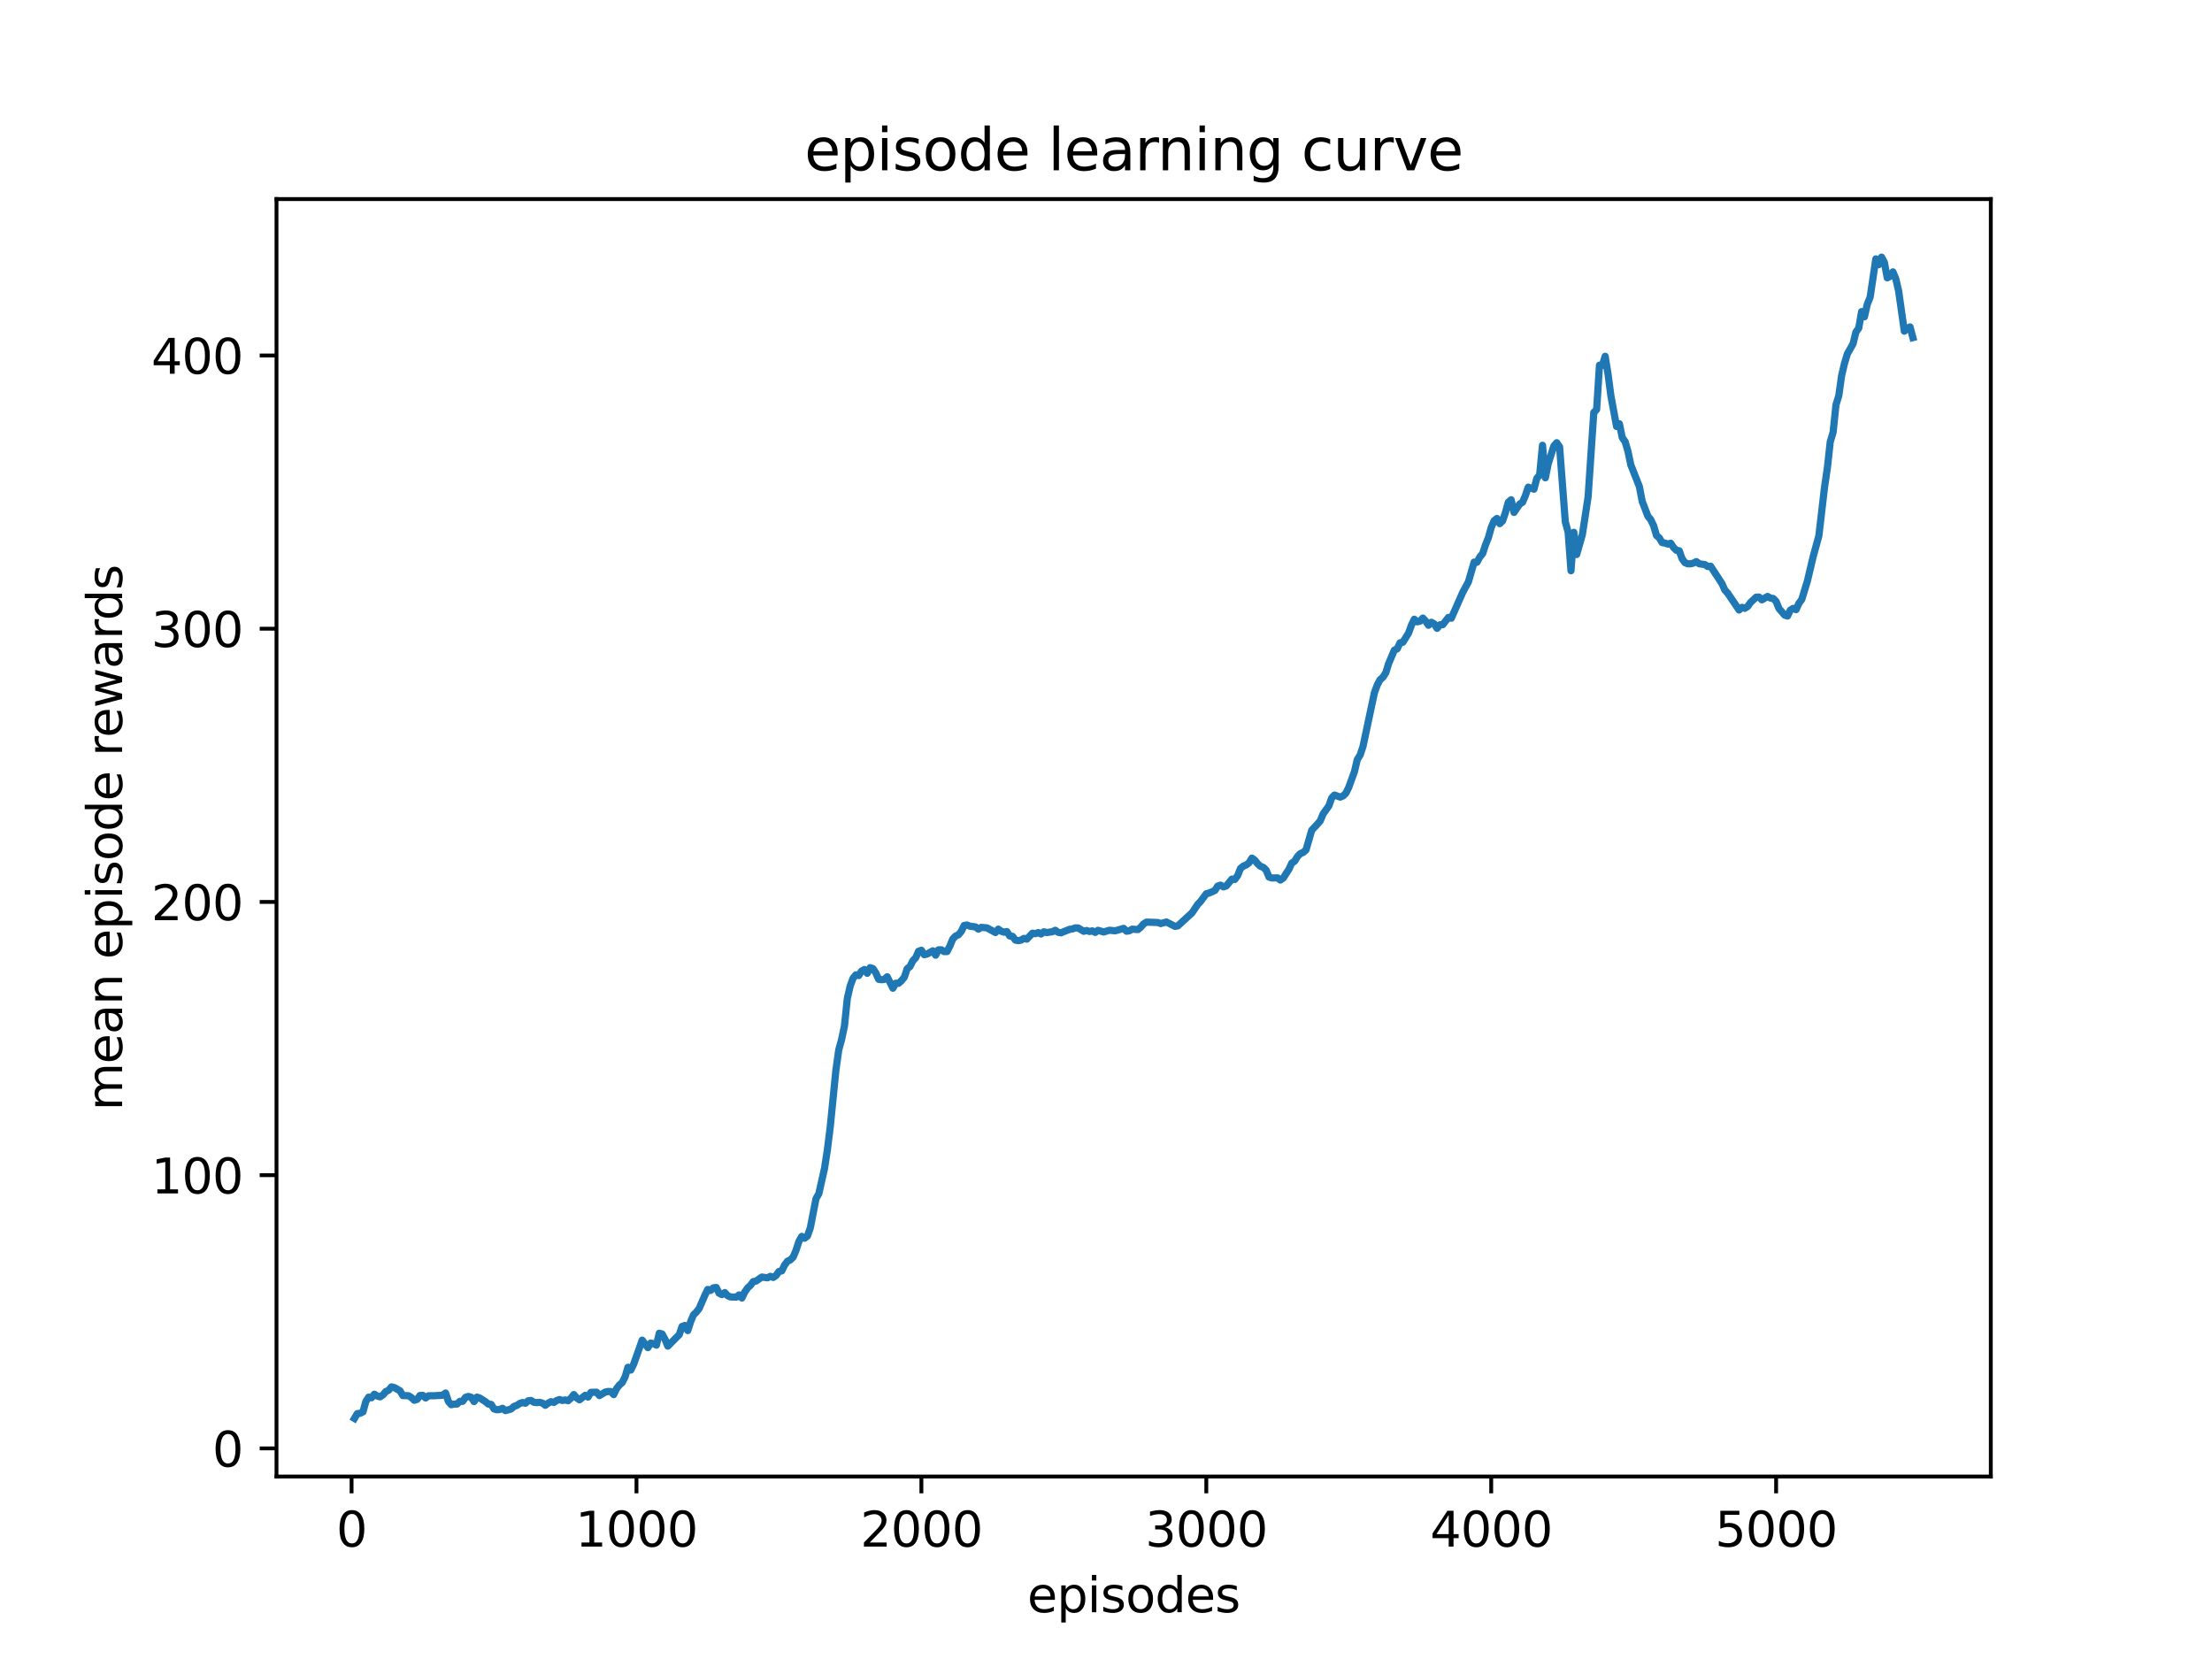 <?xml version="1.0" encoding="utf-8" standalone="no"?>
<!DOCTYPE svg PUBLIC "-//W3C//DTD SVG 1.1//EN"
  "http://www.w3.org/Graphics/SVG/1.1/DTD/svg11.dtd">
<svg xmlns:xlink="http://www.w3.org/1999/xlink" width="460.8pt" height="345.6pt" viewBox="0 0 460.8 345.6" xmlns="http://www.w3.org/2000/svg" version="1.1">
 <defs>
  <style type="text/css">*{stroke-linejoin: round; stroke-linecap: butt}</style>
 </defs>
 <g id="figure_1">
  <g id="patch_1">
   <path d="M 0 345.6 
L 460.8 345.6 
L 460.8 0 
L 0 0 
z
" style="fill: #ffffff"/>
  </g>
  <g id="axes_1">
   <g id="patch_2">
    <path d="M 57.6 307.584 
L 414.72 307.584 
L 414.72 41.472 
L 57.6 41.472 
z
" style="fill: #ffffff"/>
   </g>
   <g id="matplotlib.axis_1">
    <g id="xtick_1">
     <g id="line2d_1">
      <defs>
       <path id="ma480cd712f" d="M 0 0 
L 0 3.5 
" style="stroke: #000000; stroke-width: 0.8"/>
      </defs>
      <g>
       <use xlink:href="#ma480cd712f" x="73.239" y="307.584" style="stroke: #000000; stroke-width: 0.8"/>
      </g>
     </g>
     <g id="text_1">
      <!-- 0 -->
      <g transform="translate(70.058 322.182) scale(0.1 -0.1)">
       <defs>
        <path id="DejaVuSans-30" d="M 2034 4250 
Q 1547 4250 1301 3770 
Q 1056 3291 1056 2328 
Q 1056 1369 1301 889 
Q 1547 409 2034 409 
Q 2525 409 2770 889 
Q 3016 1369 3016 2328 
Q 3016 3291 2770 3770 
Q 2525 4250 2034 4250 
z
M 2034 4750 
Q 2819 4750 3233 4129 
Q 3647 3509 3647 2328 
Q 3647 1150 3233 529 
Q 2819 -91 2034 -91 
Q 1250 -91 836 529 
Q 422 1150 422 2328 
Q 422 3509 836 4129 
Q 1250 4750 2034 4750 
z
" transform="scale(0.016)"/>
       </defs>
       <use xlink:href="#DejaVuSans-30"/>
      </g>
     </g>
    </g>
    <g id="xtick_2">
     <g id="line2d_2">
      <g>
       <use xlink:href="#ma480cd712f" x="132.591" y="307.584" style="stroke: #000000; stroke-width: 0.8"/>
      </g>
     </g>
     <g id="text_2">
      <!-- 1000 -->
      <g transform="translate(119.866 322.182) scale(0.1 -0.1)">
       <defs>
        <path id="DejaVuSans-31" d="M 794 531 
L 1825 531 
L 1825 4091 
L 703 3866 
L 703 4441 
L 1819 4666 
L 2450 4666 
L 2450 531 
L 3481 531 
L 3481 0 
L 794 0 
L 794 531 
z
" transform="scale(0.016)"/>
       </defs>
       <use xlink:href="#DejaVuSans-31"/>
       <use xlink:href="#DejaVuSans-30" x="63.623"/>
       <use xlink:href="#DejaVuSans-30" x="127.246"/>
       <use xlink:href="#DejaVuSans-30" x="190.869"/>
      </g>
     </g>
    </g>
    <g id="xtick_3">
     <g id="line2d_3">
      <g>
       <use xlink:href="#ma480cd712f" x="191.943" y="307.584" style="stroke: #000000; stroke-width: 0.8"/>
      </g>
     </g>
     <g id="text_3">
      <!-- 2000 -->
      <g transform="translate(179.218 322.182) scale(0.1 -0.1)">
       <defs>
        <path id="DejaVuSans-32" d="M 1228 531 
L 3431 531 
L 3431 0 
L 469 0 
L 469 531 
Q 828 903 1448 1529 
Q 2069 2156 2228 2338 
Q 2531 2678 2651 2914 
Q 2772 3150 2772 3378 
Q 2772 3750 2511 3984 
Q 2250 4219 1831 4219 
Q 1534 4219 1204 4116 
Q 875 4013 500 3803 
L 500 4441 
Q 881 4594 1212 4672 
Q 1544 4750 1819 4750 
Q 2544 4750 2975 4387 
Q 3406 4025 3406 3419 
Q 3406 3131 3298 2873 
Q 3191 2616 2906 2266 
Q 2828 2175 2409 1742 
Q 1991 1309 1228 531 
z
" transform="scale(0.016)"/>
       </defs>
       <use xlink:href="#DejaVuSans-32"/>
       <use xlink:href="#DejaVuSans-30" x="63.623"/>
       <use xlink:href="#DejaVuSans-30" x="127.246"/>
       <use xlink:href="#DejaVuSans-30" x="190.869"/>
      </g>
     </g>
    </g>
    <g id="xtick_4">
     <g id="line2d_4">
      <g>
       <use xlink:href="#ma480cd712f" x="251.295" y="307.584" style="stroke: #000000; stroke-width: 0.8"/>
      </g>
     </g>
     <g id="text_4">
      <!-- 3000 -->
      <g transform="translate(238.57 322.182) scale(0.1 -0.1)">
       <defs>
        <path id="DejaVuSans-33" d="M 2597 2516 
Q 3050 2419 3304 2112 
Q 3559 1806 3559 1356 
Q 3559 666 3084 287 
Q 2609 -91 1734 -91 
Q 1441 -91 1130 -33 
Q 819 25 488 141 
L 488 750 
Q 750 597 1062 519 
Q 1375 441 1716 441 
Q 2309 441 2620 675 
Q 2931 909 2931 1356 
Q 2931 1769 2642 2001 
Q 2353 2234 1838 2234 
L 1294 2234 
L 1294 2753 
L 1863 2753 
Q 2328 2753 2575 2939 
Q 2822 3125 2822 3475 
Q 2822 3834 2567 4026 
Q 2313 4219 1838 4219 
Q 1578 4219 1281 4162 
Q 984 4106 628 3988 
L 628 4550 
Q 988 4650 1302 4700 
Q 1616 4750 1894 4750 
Q 2613 4750 3031 4423 
Q 3450 4097 3450 3541 
Q 3450 3153 3228 2886 
Q 3006 2619 2597 2516 
z
" transform="scale(0.016)"/>
       </defs>
       <use xlink:href="#DejaVuSans-33"/>
       <use xlink:href="#DejaVuSans-30" x="63.623"/>
       <use xlink:href="#DejaVuSans-30" x="127.246"/>
       <use xlink:href="#DejaVuSans-30" x="190.869"/>
      </g>
     </g>
    </g>
    <g id="xtick_5">
     <g id="line2d_5">
      <g>
       <use xlink:href="#ma480cd712f" x="310.647" y="307.584" style="stroke: #000000; stroke-width: 0.8"/>
      </g>
     </g>
     <g id="text_5">
      <!-- 4000 -->
      <g transform="translate(297.922 322.182) scale(0.1 -0.1)">
       <defs>
        <path id="DejaVuSans-34" d="M 2419 4116 
L 825 1625 
L 2419 1625 
L 2419 4116 
z
M 2253 4666 
L 3047 4666 
L 3047 1625 
L 3713 1625 
L 3713 1100 
L 3047 1100 
L 3047 0 
L 2419 0 
L 2419 1100 
L 313 1100 
L 313 1709 
L 2253 4666 
z
" transform="scale(0.016)"/>
       </defs>
       <use xlink:href="#DejaVuSans-34"/>
       <use xlink:href="#DejaVuSans-30" x="63.623"/>
       <use xlink:href="#DejaVuSans-30" x="127.246"/>
       <use xlink:href="#DejaVuSans-30" x="190.869"/>
      </g>
     </g>
    </g>
    <g id="xtick_6">
     <g id="line2d_6">
      <g>
       <use xlink:href="#ma480cd712f" x="369.998" y="307.584" style="stroke: #000000; stroke-width: 0.8"/>
      </g>
     </g>
     <g id="text_6">
      <!-- 5000 -->
      <g transform="translate(357.273 322.182) scale(0.1 -0.1)">
       <defs>
        <path id="DejaVuSans-35" d="M 691 4666 
L 3169 4666 
L 3169 4134 
L 1269 4134 
L 1269 2991 
Q 1406 3038 1543 3061 
Q 1681 3084 1819 3084 
Q 2600 3084 3056 2656 
Q 3513 2228 3513 1497 
Q 3513 744 3044 326 
Q 2575 -91 1722 -91 
Q 1428 -91 1123 -41 
Q 819 9 494 109 
L 494 744 
Q 775 591 1075 516 
Q 1375 441 1709 441 
Q 2250 441 2565 725 
Q 2881 1009 2881 1497 
Q 2881 1984 2565 2268 
Q 2250 2553 1709 2553 
Q 1456 2553 1204 2497 
Q 953 2441 691 2322 
L 691 4666 
z
" transform="scale(0.016)"/>
       </defs>
       <use xlink:href="#DejaVuSans-35"/>
       <use xlink:href="#DejaVuSans-30" x="63.623"/>
       <use xlink:href="#DejaVuSans-30" x="127.246"/>
       <use xlink:href="#DejaVuSans-30" x="190.869"/>
      </g>
     </g>
    </g>
    <g id="text_7">
     <!-- episodes -->
     <g transform="translate(214.001 335.861) scale(0.1 -0.1)">
      <defs>
       <path id="DejaVuSans-65" d="M 3597 1894 
L 3597 1613 
L 953 1613 
Q 991 1019 1311 708 
Q 1631 397 2203 397 
Q 2534 397 2845 478 
Q 3156 559 3463 722 
L 3463 178 
Q 3153 47 2828 -22 
Q 2503 -91 2169 -91 
Q 1331 -91 842 396 
Q 353 884 353 1716 
Q 353 2575 817 3079 
Q 1281 3584 2069 3584 
Q 2775 3584 3186 3129 
Q 3597 2675 3597 1894 
z
M 3022 2063 
Q 3016 2534 2758 2815 
Q 2500 3097 2075 3097 
Q 1594 3097 1305 2825 
Q 1016 2553 972 2059 
L 3022 2063 
z
" transform="scale(0.016)"/>
       <path id="DejaVuSans-70" d="M 1159 525 
L 1159 -1331 
L 581 -1331 
L 581 3500 
L 1159 3500 
L 1159 2969 
Q 1341 3281 1617 3432 
Q 1894 3584 2278 3584 
Q 2916 3584 3314 3078 
Q 3713 2572 3713 1747 
Q 3713 922 3314 415 
Q 2916 -91 2278 -91 
Q 1894 -91 1617 61 
Q 1341 213 1159 525 
z
M 3116 1747 
Q 3116 2381 2855 2742 
Q 2594 3103 2138 3103 
Q 1681 3103 1420 2742 
Q 1159 2381 1159 1747 
Q 1159 1113 1420 752 
Q 1681 391 2138 391 
Q 2594 391 2855 752 
Q 3116 1113 3116 1747 
z
" transform="scale(0.016)"/>
       <path id="DejaVuSans-69" d="M 603 3500 
L 1178 3500 
L 1178 0 
L 603 0 
L 603 3500 
z
M 603 4863 
L 1178 4863 
L 1178 4134 
L 603 4134 
L 603 4863 
z
" transform="scale(0.016)"/>
       <path id="DejaVuSans-73" d="M 2834 3397 
L 2834 2853 
Q 2591 2978 2328 3040 
Q 2066 3103 1784 3103 
Q 1356 3103 1142 2972 
Q 928 2841 928 2578 
Q 928 2378 1081 2264 
Q 1234 2150 1697 2047 
L 1894 2003 
Q 2506 1872 2764 1633 
Q 3022 1394 3022 966 
Q 3022 478 2636 193 
Q 2250 -91 1575 -91 
Q 1294 -91 989 -36 
Q 684 19 347 128 
L 347 722 
Q 666 556 975 473 
Q 1284 391 1588 391 
Q 1994 391 2212 530 
Q 2431 669 2431 922 
Q 2431 1156 2273 1281 
Q 2116 1406 1581 1522 
L 1381 1569 
Q 847 1681 609 1914 
Q 372 2147 372 2553 
Q 372 3047 722 3315 
Q 1072 3584 1716 3584 
Q 2034 3584 2315 3537 
Q 2597 3491 2834 3397 
z
" transform="scale(0.016)"/>
       <path id="DejaVuSans-6f" d="M 1959 3097 
Q 1497 3097 1228 2736 
Q 959 2375 959 1747 
Q 959 1119 1226 758 
Q 1494 397 1959 397 
Q 2419 397 2687 759 
Q 2956 1122 2956 1747 
Q 2956 2369 2687 2733 
Q 2419 3097 1959 3097 
z
M 1959 3584 
Q 2709 3584 3137 3096 
Q 3566 2609 3566 1747 
Q 3566 888 3137 398 
Q 2709 -91 1959 -91 
Q 1206 -91 779 398 
Q 353 888 353 1747 
Q 353 2609 779 3096 
Q 1206 3584 1959 3584 
z
" transform="scale(0.016)"/>
       <path id="DejaVuSans-64" d="M 2906 2969 
L 2906 4863 
L 3481 4863 
L 3481 0 
L 2906 0 
L 2906 525 
Q 2725 213 2448 61 
Q 2172 -91 1784 -91 
Q 1150 -91 751 415 
Q 353 922 353 1747 
Q 353 2572 751 3078 
Q 1150 3584 1784 3584 
Q 2172 3584 2448 3432 
Q 2725 3281 2906 2969 
z
M 947 1747 
Q 947 1113 1208 752 
Q 1469 391 1925 391 
Q 2381 391 2643 752 
Q 2906 1113 2906 1747 
Q 2906 2381 2643 2742 
Q 2381 3103 1925 3103 
Q 1469 3103 1208 2742 
Q 947 2381 947 1747 
z
" transform="scale(0.016)"/>
      </defs>
      <use xlink:href="#DejaVuSans-65"/>
      <use xlink:href="#DejaVuSans-70" x="61.523"/>
      <use xlink:href="#DejaVuSans-69" x="125"/>
      <use xlink:href="#DejaVuSans-73" x="152.783"/>
      <use xlink:href="#DejaVuSans-6f" x="204.883"/>
      <use xlink:href="#DejaVuSans-64" x="266.064"/>
      <use xlink:href="#DejaVuSans-65" x="329.541"/>
      <use xlink:href="#DejaVuSans-73" x="391.064"/>
     </g>
    </g>
   </g>
   <g id="matplotlib.axis_2">
    <g id="ytick_1">
     <g id="line2d_7">
      <defs>
       <path id="mf114d3057f" d="M 0 0 
L -3.5 0 
" style="stroke: #000000; stroke-width: 0.8"/>
      </defs>
      <g>
       <use xlink:href="#mf114d3057f" x="57.6" y="301.729" style="stroke: #000000; stroke-width: 0.8"/>
      </g>
     </g>
     <g id="text_8">
      <!-- 0 -->
      <g transform="translate(44.237 305.529) scale(0.1 -0.1)">
       <use xlink:href="#DejaVuSans-30"/>
      </g>
     </g>
    </g>
    <g id="ytick_2">
     <g id="line2d_8">
      <g>
       <use xlink:href="#mf114d3057f" x="57.6" y="244.81" style="stroke: #000000; stroke-width: 0.8"/>
      </g>
     </g>
     <g id="text_9">
      <!-- 100 -->
      <g transform="translate(31.512 248.61) scale(0.1 -0.1)">
       <use xlink:href="#DejaVuSans-31"/>
       <use xlink:href="#DejaVuSans-30" x="63.623"/>
       <use xlink:href="#DejaVuSans-30" x="127.246"/>
      </g>
     </g>
    </g>
    <g id="ytick_3">
     <g id="line2d_9">
      <g>
       <use xlink:href="#mf114d3057f" x="57.6" y="187.891" style="stroke: #000000; stroke-width: 0.8"/>
      </g>
     </g>
     <g id="text_10">
      <!-- 200 -->
      <g transform="translate(31.512 191.691) scale(0.1 -0.1)">
       <use xlink:href="#DejaVuSans-32"/>
       <use xlink:href="#DejaVuSans-30" x="63.623"/>
       <use xlink:href="#DejaVuSans-30" x="127.246"/>
      </g>
     </g>
    </g>
    <g id="ytick_4">
     <g id="line2d_10">
      <g>
       <use xlink:href="#mf114d3057f" x="57.6" y="130.972" style="stroke: #000000; stroke-width: 0.8"/>
      </g>
     </g>
     <g id="text_11">
      <!-- 300 -->
      <g transform="translate(31.512 134.772) scale(0.1 -0.1)">
       <use xlink:href="#DejaVuSans-33"/>
       <use xlink:href="#DejaVuSans-30" x="63.623"/>
       <use xlink:href="#DejaVuSans-30" x="127.246"/>
      </g>
     </g>
    </g>
    <g id="ytick_5">
     <g id="line2d_11">
      <g>
       <use xlink:href="#mf114d3057f" x="57.6" y="74.054" style="stroke: #000000; stroke-width: 0.8"/>
      </g>
     </g>
     <g id="text_12">
      <!-- 400 -->
      <g transform="translate(31.512 77.853) scale(0.1 -0.1)">
       <use xlink:href="#DejaVuSans-34"/>
       <use xlink:href="#DejaVuSans-30" x="63.623"/>
       <use xlink:href="#DejaVuSans-30" x="127.246"/>
      </g>
     </g>
    </g>
    <g id="text_13">
     <!-- mean episode rewards -->
     <g transform="translate(25.433 231.36) rotate(-90) scale(0.1 -0.1)">
      <defs>
       <path id="DejaVuSans-6d" d="M 3328 2828 
Q 3544 3216 3844 3400 
Q 4144 3584 4550 3584 
Q 5097 3584 5394 3201 
Q 5691 2819 5691 2113 
L 5691 0 
L 5113 0 
L 5113 2094 
Q 5113 2597 4934 2840 
Q 4756 3084 4391 3084 
Q 3944 3084 3684 2787 
Q 3425 2491 3425 1978 
L 3425 0 
L 2847 0 
L 2847 2094 
Q 2847 2600 2669 2842 
Q 2491 3084 2119 3084 
Q 1678 3084 1418 2786 
Q 1159 2488 1159 1978 
L 1159 0 
L 581 0 
L 581 3500 
L 1159 3500 
L 1159 2956 
Q 1356 3278 1631 3431 
Q 1906 3584 2284 3584 
Q 2666 3584 2933 3390 
Q 3200 3197 3328 2828 
z
" transform="scale(0.016)"/>
       <path id="DejaVuSans-61" d="M 2194 1759 
Q 1497 1759 1228 1600 
Q 959 1441 959 1056 
Q 959 750 1161 570 
Q 1363 391 1709 391 
Q 2188 391 2477 730 
Q 2766 1069 2766 1631 
L 2766 1759 
L 2194 1759 
z
M 3341 1997 
L 3341 0 
L 2766 0 
L 2766 531 
Q 2569 213 2275 61 
Q 1981 -91 1556 -91 
Q 1019 -91 701 211 
Q 384 513 384 1019 
Q 384 1609 779 1909 
Q 1175 2209 1959 2209 
L 2766 2209 
L 2766 2266 
Q 2766 2663 2505 2880 
Q 2244 3097 1772 3097 
Q 1472 3097 1187 3025 
Q 903 2953 641 2809 
L 641 3341 
Q 956 3463 1253 3523 
Q 1550 3584 1831 3584 
Q 2591 3584 2966 3190 
Q 3341 2797 3341 1997 
z
" transform="scale(0.016)"/>
       <path id="DejaVuSans-6e" d="M 3513 2113 
L 3513 0 
L 2938 0 
L 2938 2094 
Q 2938 2591 2744 2837 
Q 2550 3084 2163 3084 
Q 1697 3084 1428 2787 
Q 1159 2491 1159 1978 
L 1159 0 
L 581 0 
L 581 3500 
L 1159 3500 
L 1159 2956 
Q 1366 3272 1645 3428 
Q 1925 3584 2291 3584 
Q 2894 3584 3203 3211 
Q 3513 2838 3513 2113 
z
" transform="scale(0.016)"/>
       <path id="DejaVuSans-20" transform="scale(0.016)"/>
       <path id="DejaVuSans-72" d="M 2631 2963 
Q 2534 3019 2420 3045 
Q 2306 3072 2169 3072 
Q 1681 3072 1420 2755 
Q 1159 2438 1159 1844 
L 1159 0 
L 581 0 
L 581 3500 
L 1159 3500 
L 1159 2956 
Q 1341 3275 1631 3429 
Q 1922 3584 2338 3584 
Q 2397 3584 2469 3576 
Q 2541 3569 2628 3553 
L 2631 2963 
z
" transform="scale(0.016)"/>
       <path id="DejaVuSans-77" d="M 269 3500 
L 844 3500 
L 1563 769 
L 2278 3500 
L 2956 3500 
L 3675 769 
L 4391 3500 
L 4966 3500 
L 4050 0 
L 3372 0 
L 2619 2869 
L 1863 0 
L 1184 0 
L 269 3500 
z
" transform="scale(0.016)"/>
      </defs>
      <use xlink:href="#DejaVuSans-6d"/>
      <use xlink:href="#DejaVuSans-65" x="97.412"/>
      <use xlink:href="#DejaVuSans-61" x="158.936"/>
      <use xlink:href="#DejaVuSans-6e" x="220.215"/>
      <use xlink:href="#DejaVuSans-20" x="283.594"/>
      <use xlink:href="#DejaVuSans-65" x="315.381"/>
      <use xlink:href="#DejaVuSans-70" x="376.904"/>
      <use xlink:href="#DejaVuSans-69" x="440.381"/>
      <use xlink:href="#DejaVuSans-73" x="468.164"/>
      <use xlink:href="#DejaVuSans-6f" x="520.264"/>
      <use xlink:href="#DejaVuSans-64" x="581.445"/>
      <use xlink:href="#DejaVuSans-65" x="644.922"/>
      <use xlink:href="#DejaVuSans-20" x="706.445"/>
      <use xlink:href="#DejaVuSans-72" x="738.232"/>
      <use xlink:href="#DejaVuSans-65" x="777.096"/>
      <use xlink:href="#DejaVuSans-77" x="838.619"/>
      <use xlink:href="#DejaVuSans-61" x="920.406"/>
      <use xlink:href="#DejaVuSans-72" x="981.686"/>
      <use xlink:href="#DejaVuSans-64" x="1021.049"/>
      <use xlink:href="#DejaVuSans-73" x="1084.525"/>
     </g>
    </g>
   </g>
   <g id="line2d_12">
    <path d="M 73.833 295.488 
L 74.426 294.487 
L 75.02 294.419 
L 75.613 294.116 
L 76.207 291.971 
L 76.8 291.049 
L 77.394 291.179 
L 77.987 290.438 
L 78.581 290.819 
L 79.174 290.991 
L 79.768 290.593 
L 80.361 289.889 
L 80.955 289.616 
L 81.548 288.914 
L 82.142 289.05 
L 83.329 289.736 
L 83.923 290.727 
L 85.11 290.757 
L 85.703 291.134 
L 86.297 291.703 
L 86.89 291.519 
L 87.484 290.699 
L 88.077 290.684 
L 88.671 291.221 
L 89.264 290.768 
L 90.451 290.758 
L 92.232 290.649 
L 92.825 290.194 
L 93.419 291.979 
L 94.012 292.632 
L 94.606 292.49 
L 95.199 292.493 
L 95.793 291.922 
L 96.386 291.923 
L 96.98 291.087 
L 97.573 290.905 
L 98.167 291.081 
L 98.76 291.976 
L 99.354 291.048 
L 99.948 291.238 
L 101.135 291.995 
L 101.728 292.494 
L 102.322 292.562 
L 102.915 293.512 
L 103.509 293.68 
L 104.102 293.62 
L 104.696 293.375 
L 105.289 293.857 
L 106.476 293.52 
L 107.07 292.975 
L 107.663 292.776 
L 108.257 292.381 
L 108.85 292.173 
L 109.444 292.32 
L 110.037 291.815 
L 110.631 291.739 
L 111.224 292.123 
L 111.818 292.193 
L 112.411 292.131 
L 113.005 292.29 
L 113.598 292.747 
L 114.192 292.3 
L 114.785 292 
L 115.379 292.147 
L 115.973 291.757 
L 116.566 291.545 
L 117.16 291.743 
L 117.753 291.633 
L 118.347 291.794 
L 118.94 291.27 
L 119.534 290.51 
L 120.127 291.198 
L 120.721 291.603 
L 121.908 290.668 
L 122.501 291.028 
L 123.095 290.048 
L 124.282 290.023 
L 124.875 290.729 
L 126.062 290.004 
L 126.656 289.869 
L 127.249 289.892 
L 127.843 290.521 
L 128.436 289.281 
L 129.03 288.519 
L 129.623 288.012 
L 130.217 286.827 
L 130.81 284.828 
L 131.404 285.409 
L 131.998 284.195 
L 133.778 279.176 
L 134.965 280.74 
L 135.559 279.786 
L 136.152 279.913 
L 136.746 280.218 
L 137.339 277.732 
L 137.933 277.898 
L 138.526 278.99 
L 139.12 280.422 
L 140.307 279.226 
L 141.494 278.039 
L 142.087 276.328 
L 142.681 276.114 
L 143.274 277.182 
L 143.868 275.349 
L 144.461 273.915 
L 145.055 273.344 
L 145.648 272.576 
L 146.835 269.839 
L 147.429 268.608 
L 148.023 268.822 
L 148.616 268.276 
L 149.21 268.208 
L 149.803 269.4 
L 150.397 269.691 
L 150.99 269.268 
L 151.584 269.917 
L 152.177 270.178 
L 153.364 270.221 
L 153.958 269.756 
L 154.551 270.403 
L 155.145 269.158 
L 155.738 268.305 
L 156.332 267.759 
L 156.925 266.973 
L 157.519 266.857 
L 158.706 266.034 
L 159.893 266.188 
L 160.486 265.885 
L 161.08 266.116 
L 161.673 265.705 
L 162.267 264.872 
L 162.86 264.748 
L 163.454 263.521 
L 164.048 262.736 
L 164.641 262.464 
L 165.235 261.871 
L 165.828 260.455 
L 166.422 258.615 
L 167.015 257.57 
L 167.609 257.938 
L 168.202 257.485 
L 168.796 255.816 
L 169.983 249.711 
L 170.576 248.669 
L 171.763 243.387 
L 172.357 239.529 
L 172.95 234.798 
L 174.137 222.903 
L 174.731 218.688 
L 175.324 216.53 
L 175.918 213.729 
L 176.511 208.022 
L 177.105 205.402 
L 177.698 203.794 
L 178.292 203.075 
L 178.885 203.226 
L 179.479 202.296 
L 180.073 201.965 
L 180.666 202.757 
L 181.26 201.583 
L 181.853 201.781 
L 182.447 202.673 
L 183.04 204.003 
L 183.634 204.092 
L 184.227 204.026 
L 184.821 203.474 
L 186.008 205.866 
L 186.601 204.825 
L 187.195 204.837 
L 187.788 204.292 
L 188.382 203.586 
L 188.975 201.807 
L 189.569 201.359 
L 190.162 200.14 
L 190.756 199.524 
L 191.349 198.174 
L 191.943 197.959 
L 192.536 198.878 
L 193.13 198.75 
L 194.317 198.077 
L 194.91 198.985 
L 195.504 197.866 
L 196.098 197.853 
L 196.691 198.236 
L 197.285 198.228 
L 197.878 197.073 
L 198.472 195.619 
L 199.065 194.998 
L 199.659 194.741 
L 200.252 194.026 
L 200.846 192.791 
L 201.439 192.693 
L 202.033 192.937 
L 203.22 193.094 
L 203.813 193.555 
L 204.407 193.186 
L 205.594 193.286 
L 207.374 194.263 
L 207.968 193.56 
L 208.561 193.991 
L 209.155 194.191 
L 209.748 194.068 
L 210.342 194.978 
L 210.935 195.061 
L 211.529 195.843 
L 212.123 195.958 
L 212.716 195.838 
L 213.31 195.485 
L 213.903 195.636 
L 215.09 194.394 
L 215.684 194.504 
L 216.277 194.267 
L 216.871 194.566 
L 217.464 194.11 
L 218.058 194.273 
L 219.245 194.091 
L 219.838 193.799 
L 220.432 194.221 
L 221.025 194.326 
L 222.212 193.835 
L 222.806 193.6 
L 223.399 193.524 
L 223.993 193.294 
L 224.586 193.309 
L 225.773 194.007 
L 226.367 193.839 
L 226.96 194.047 
L 227.554 193.913 
L 228.148 194.235 
L 228.741 193.798 
L 229.928 194.15 
L 231.115 193.782 
L 232.302 193.906 
L 234.083 193.397 
L 234.676 193.989 
L 235.27 193.893 
L 235.863 193.562 
L 237.05 193.65 
L 237.644 193.151 
L 238.237 192.474 
L 238.831 192.091 
L 241.205 192.178 
L 241.798 192.396 
L 242.985 192.067 
L 244.766 192.977 
L 245.36 192.88 
L 248.327 190.153 
L 249.514 188.395 
L 250.108 187.775 
L 251.295 186.18 
L 251.888 186.035 
L 253.075 185.507 
L 253.669 184.593 
L 254.262 184.391 
L 254.856 184.752 
L 255.449 184.56 
L 256.636 183.13 
L 257.23 183.207 
L 257.823 182.401 
L 258.417 180.903 
L 259.01 180.427 
L 259.604 180.187 
L 260.197 179.747 
L 260.791 178.764 
L 261.385 179.177 
L 261.978 179.92 
L 262.572 180.461 
L 263.165 180.688 
L 263.759 181.253 
L 264.352 182.712 
L 264.946 182.899 
L 266.133 182.876 
L 266.726 183.327 
L 267.32 182.914 
L 268.507 181.081 
L 269.1 179.794 
L 269.694 179.403 
L 270.287 178.436 
L 270.881 177.815 
L 271.474 177.581 
L 272.068 177.049 
L 273.255 172.944 
L 274.442 171.688 
L 275.035 170.994 
L 275.629 169.545 
L 276.816 167.9 
L 277.41 166.23 
L 278.003 165.622 
L 279.19 166.047 
L 279.784 165.814 
L 280.377 165.224 
L 280.971 164.017 
L 282.158 160.733 
L 282.751 158.223 
L 283.345 157.273 
L 283.938 155.495 
L 286.312 144.311 
L 286.906 142.701 
L 287.499 141.578 
L 288.093 141.079 
L 288.686 140.147 
L 289.28 138.232 
L 290.467 135.434 
L 291.06 135.166 
L 291.654 133.901 
L 292.247 133.789 
L 293.435 131.868 
L 294.028 130.223 
L 294.622 128.997 
L 295.215 129.537 
L 295.809 129.41 
L 296.402 128.756 
L 296.996 129.383 
L 297.589 130.252 
L 298.183 129.629 
L 298.776 129.957 
L 299.37 130.896 
L 299.963 130.158 
L 300.557 130.129 
L 301.744 128.609 
L 302.337 128.788 
L 304.711 123.397 
L 305.898 121.202 
L 307.085 117.102 
L 307.679 117.13 
L 308.272 116.028 
L 308.866 115.323 
L 309.46 113.496 
L 310.053 112.029 
L 310.647 109.905 
L 311.24 108.491 
L 311.834 108.009 
L 312.427 109.084 
L 313.021 108.506 
L 313.614 106.748 
L 314.208 104.616 
L 314.801 104.113 
L 315.395 106.749 
L 316.582 104.991 
L 317.175 104.63 
L 317.769 103.236 
L 318.362 101.485 
L 319.549 101.909 
L 320.143 99.653 
L 320.736 98.911 
L 321.33 92.761 
L 321.923 99.538 
L 322.517 96.624 
L 323.704 92.889 
L 324.297 92.222 
L 324.891 93.098 
L 326.078 108.675 
L 326.672 110.879 
L 327.265 118.889 
L 327.859 110.893 
L 328.452 115.508 
L 329.639 111.345 
L 330.826 103.547 
L 332.013 85.924 
L 332.607 85.314 
L 333.2 76.069 
L 333.794 76.126 
L 334.387 74.221 
L 334.981 77.915 
L 335.574 82.431 
L 336.761 88.843 
L 337.355 88.291 
L 337.948 91.179 
L 338.542 91.998 
L 339.135 94.025 
L 339.729 96.851 
L 341.51 101.351 
L 342.103 104.451 
L 343.29 107.545 
L 343.884 108.261 
L 344.477 109.498 
L 345.071 111.54 
L 345.664 112.058 
L 346.258 113.036 
L 346.851 113.132 
L 347.445 113.343 
L 348.038 113.162 
L 348.632 114.058 
L 349.225 114.634 
L 349.819 114.742 
L 350.412 116.394 
L 351.006 117.216 
L 351.599 117.455 
L 352.193 117.451 
L 352.786 117.295 
L 353.38 116.996 
L 353.973 117.446 
L 355.16 117.611 
L 355.754 118.016 
L 356.347 117.951 
L 358.128 120.671 
L 358.722 121.596 
L 359.315 122.914 
L 359.909 123.562 
L 362.283 127.075 
L 362.876 126.523 
L 363.47 126.724 
L 364.063 126.35 
L 364.657 125.517 
L 365.844 124.401 
L 366.437 124.378 
L 367.031 124.951 
L 368.218 124.253 
L 368.811 124.592 
L 369.405 124.686 
L 369.998 125.289 
L 370.592 126.766 
L 371.779 128.142 
L 372.372 128.329 
L 372.966 127.097 
L 373.56 126.73 
L 374.153 126.999 
L 374.747 125.679 
L 375.34 124.878 
L 376.527 120.979 
L 377.714 115.957 
L 378.901 111.634 
L 380.088 101.451 
L 380.682 97.423 
L 381.275 92.025 
L 381.869 90.057 
L 382.462 84.359 
L 383.056 82.414 
L 383.649 78.212 
L 384.243 75.693 
L 384.836 73.724 
L 386.023 71.614 
L 386.617 69.184 
L 387.21 68.351 
L 387.804 64.913 
L 388.397 65.99 
L 388.991 63.379 
L 389.584 61.905 
L 390.772 53.93 
L 391.365 55.136 
L 391.959 53.568 
L 392.552 54.675 
L 393.146 57.877 
L 393.739 57.569 
L 394.333 56.637 
L 394.926 58.067 
L 395.52 60.618 
L 396.707 68.994 
L 397.3 68.397 
L 397.894 68.105 
L 398.487 70.328 
L 398.487 70.328 
" clip-path="url(#p7e5e84f5e6)" style="fill: none; stroke: #1f77b4; stroke-width: 1.5; stroke-linecap: square"/>
   </g>
   <g id="patch_3">
    <path d="M 57.6 307.584 
L 57.6 41.472 
" style="fill: none; stroke: #000000; stroke-width: 0.8; stroke-linejoin: miter; stroke-linecap: square"/>
   </g>
   <g id="patch_4">
    <path d="M 414.72 307.584 
L 414.72 41.472 
" style="fill: none; stroke: #000000; stroke-width: 0.8; stroke-linejoin: miter; stroke-linecap: square"/>
   </g>
   <g id="patch_5">
    <path d="M 57.6 307.584 
L 414.72 307.584 
" style="fill: none; stroke: #000000; stroke-width: 0.8; stroke-linejoin: miter; stroke-linecap: square"/>
   </g>
   <g id="patch_6">
    <path d="M 57.6 41.472 
L 414.72 41.472 
" style="fill: none; stroke: #000000; stroke-width: 0.8; stroke-linejoin: miter; stroke-linecap: square"/>
   </g>
   <g id="text_14">
    <!-- episode learning curve -->
    <g transform="translate(167.591 35.472) scale(0.12 -0.12)">
     <defs>
      <path id="DejaVuSans-6c" d="M 603 4863 
L 1178 4863 
L 1178 0 
L 603 0 
L 603 4863 
z
" transform="scale(0.016)"/>
      <path id="DejaVuSans-67" d="M 2906 1791 
Q 2906 2416 2648 2759 
Q 2391 3103 1925 3103 
Q 1463 3103 1205 2759 
Q 947 2416 947 1791 
Q 947 1169 1205 825 
Q 1463 481 1925 481 
Q 2391 481 2648 825 
Q 2906 1169 2906 1791 
z
M 3481 434 
Q 3481 -459 3084 -895 
Q 2688 -1331 1869 -1331 
Q 1566 -1331 1297 -1286 
Q 1028 -1241 775 -1147 
L 775 -588 
Q 1028 -725 1275 -790 
Q 1522 -856 1778 -856 
Q 2344 -856 2625 -561 
Q 2906 -266 2906 331 
L 2906 616 
Q 2728 306 2450 153 
Q 2172 0 1784 0 
Q 1141 0 747 490 
Q 353 981 353 1791 
Q 353 2603 747 3093 
Q 1141 3584 1784 3584 
Q 2172 3584 2450 3431 
Q 2728 3278 2906 2969 
L 2906 3500 
L 3481 3500 
L 3481 434 
z
" transform="scale(0.016)"/>
      <path id="DejaVuSans-63" d="M 3122 3366 
L 3122 2828 
Q 2878 2963 2633 3030 
Q 2388 3097 2138 3097 
Q 1578 3097 1268 2742 
Q 959 2388 959 1747 
Q 959 1106 1268 751 
Q 1578 397 2138 397 
Q 2388 397 2633 464 
Q 2878 531 3122 666 
L 3122 134 
Q 2881 22 2623 -34 
Q 2366 -91 2075 -91 
Q 1284 -91 818 406 
Q 353 903 353 1747 
Q 353 2603 823 3093 
Q 1294 3584 2113 3584 
Q 2378 3584 2631 3529 
Q 2884 3475 3122 3366 
z
" transform="scale(0.016)"/>
      <path id="DejaVuSans-75" d="M 544 1381 
L 544 3500 
L 1119 3500 
L 1119 1403 
Q 1119 906 1312 657 
Q 1506 409 1894 409 
Q 2359 409 2629 706 
Q 2900 1003 2900 1516 
L 2900 3500 
L 3475 3500 
L 3475 0 
L 2900 0 
L 2900 538 
Q 2691 219 2414 64 
Q 2138 -91 1772 -91 
Q 1169 -91 856 284 
Q 544 659 544 1381 
z
M 1991 3584 
L 1991 3584 
z
" transform="scale(0.016)"/>
      <path id="DejaVuSans-76" d="M 191 3500 
L 800 3500 
L 1894 563 
L 2988 3500 
L 3597 3500 
L 2284 0 
L 1503 0 
L 191 3500 
z
" transform="scale(0.016)"/>
     </defs>
     <use xlink:href="#DejaVuSans-65"/>
     <use xlink:href="#DejaVuSans-70" x="61.523"/>
     <use xlink:href="#DejaVuSans-69" x="125"/>
     <use xlink:href="#DejaVuSans-73" x="152.783"/>
     <use xlink:href="#DejaVuSans-6f" x="204.883"/>
     <use xlink:href="#DejaVuSans-64" x="266.064"/>
     <use xlink:href="#DejaVuSans-65" x="329.541"/>
     <use xlink:href="#DejaVuSans-20" x="391.064"/>
     <use xlink:href="#DejaVuSans-6c" x="422.852"/>
     <use xlink:href="#DejaVuSans-65" x="450.635"/>
     <use xlink:href="#DejaVuSans-61" x="512.158"/>
     <use xlink:href="#DejaVuSans-72" x="573.438"/>
     <use xlink:href="#DejaVuSans-6e" x="612.801"/>
     <use xlink:href="#DejaVuSans-69" x="676.18"/>
     <use xlink:href="#DejaVuSans-6e" x="703.963"/>
     <use xlink:href="#DejaVuSans-67" x="767.342"/>
     <use xlink:href="#DejaVuSans-20" x="830.818"/>
     <use xlink:href="#DejaVuSans-63" x="862.605"/>
     <use xlink:href="#DejaVuSans-75" x="917.586"/>
     <use xlink:href="#DejaVuSans-72" x="980.965"/>
     <use xlink:href="#DejaVuSans-76" x="1022.078"/>
     <use xlink:href="#DejaVuSans-65" x="1081.258"/>
    </g>
   </g>
  </g>
 </g>
 <defs>
  <clipPath id="p7e5e84f5e6">
   <rect x="57.6" y="41.472" width="357.12" height="266.112"/>
  </clipPath>
 </defs>
</svg>
